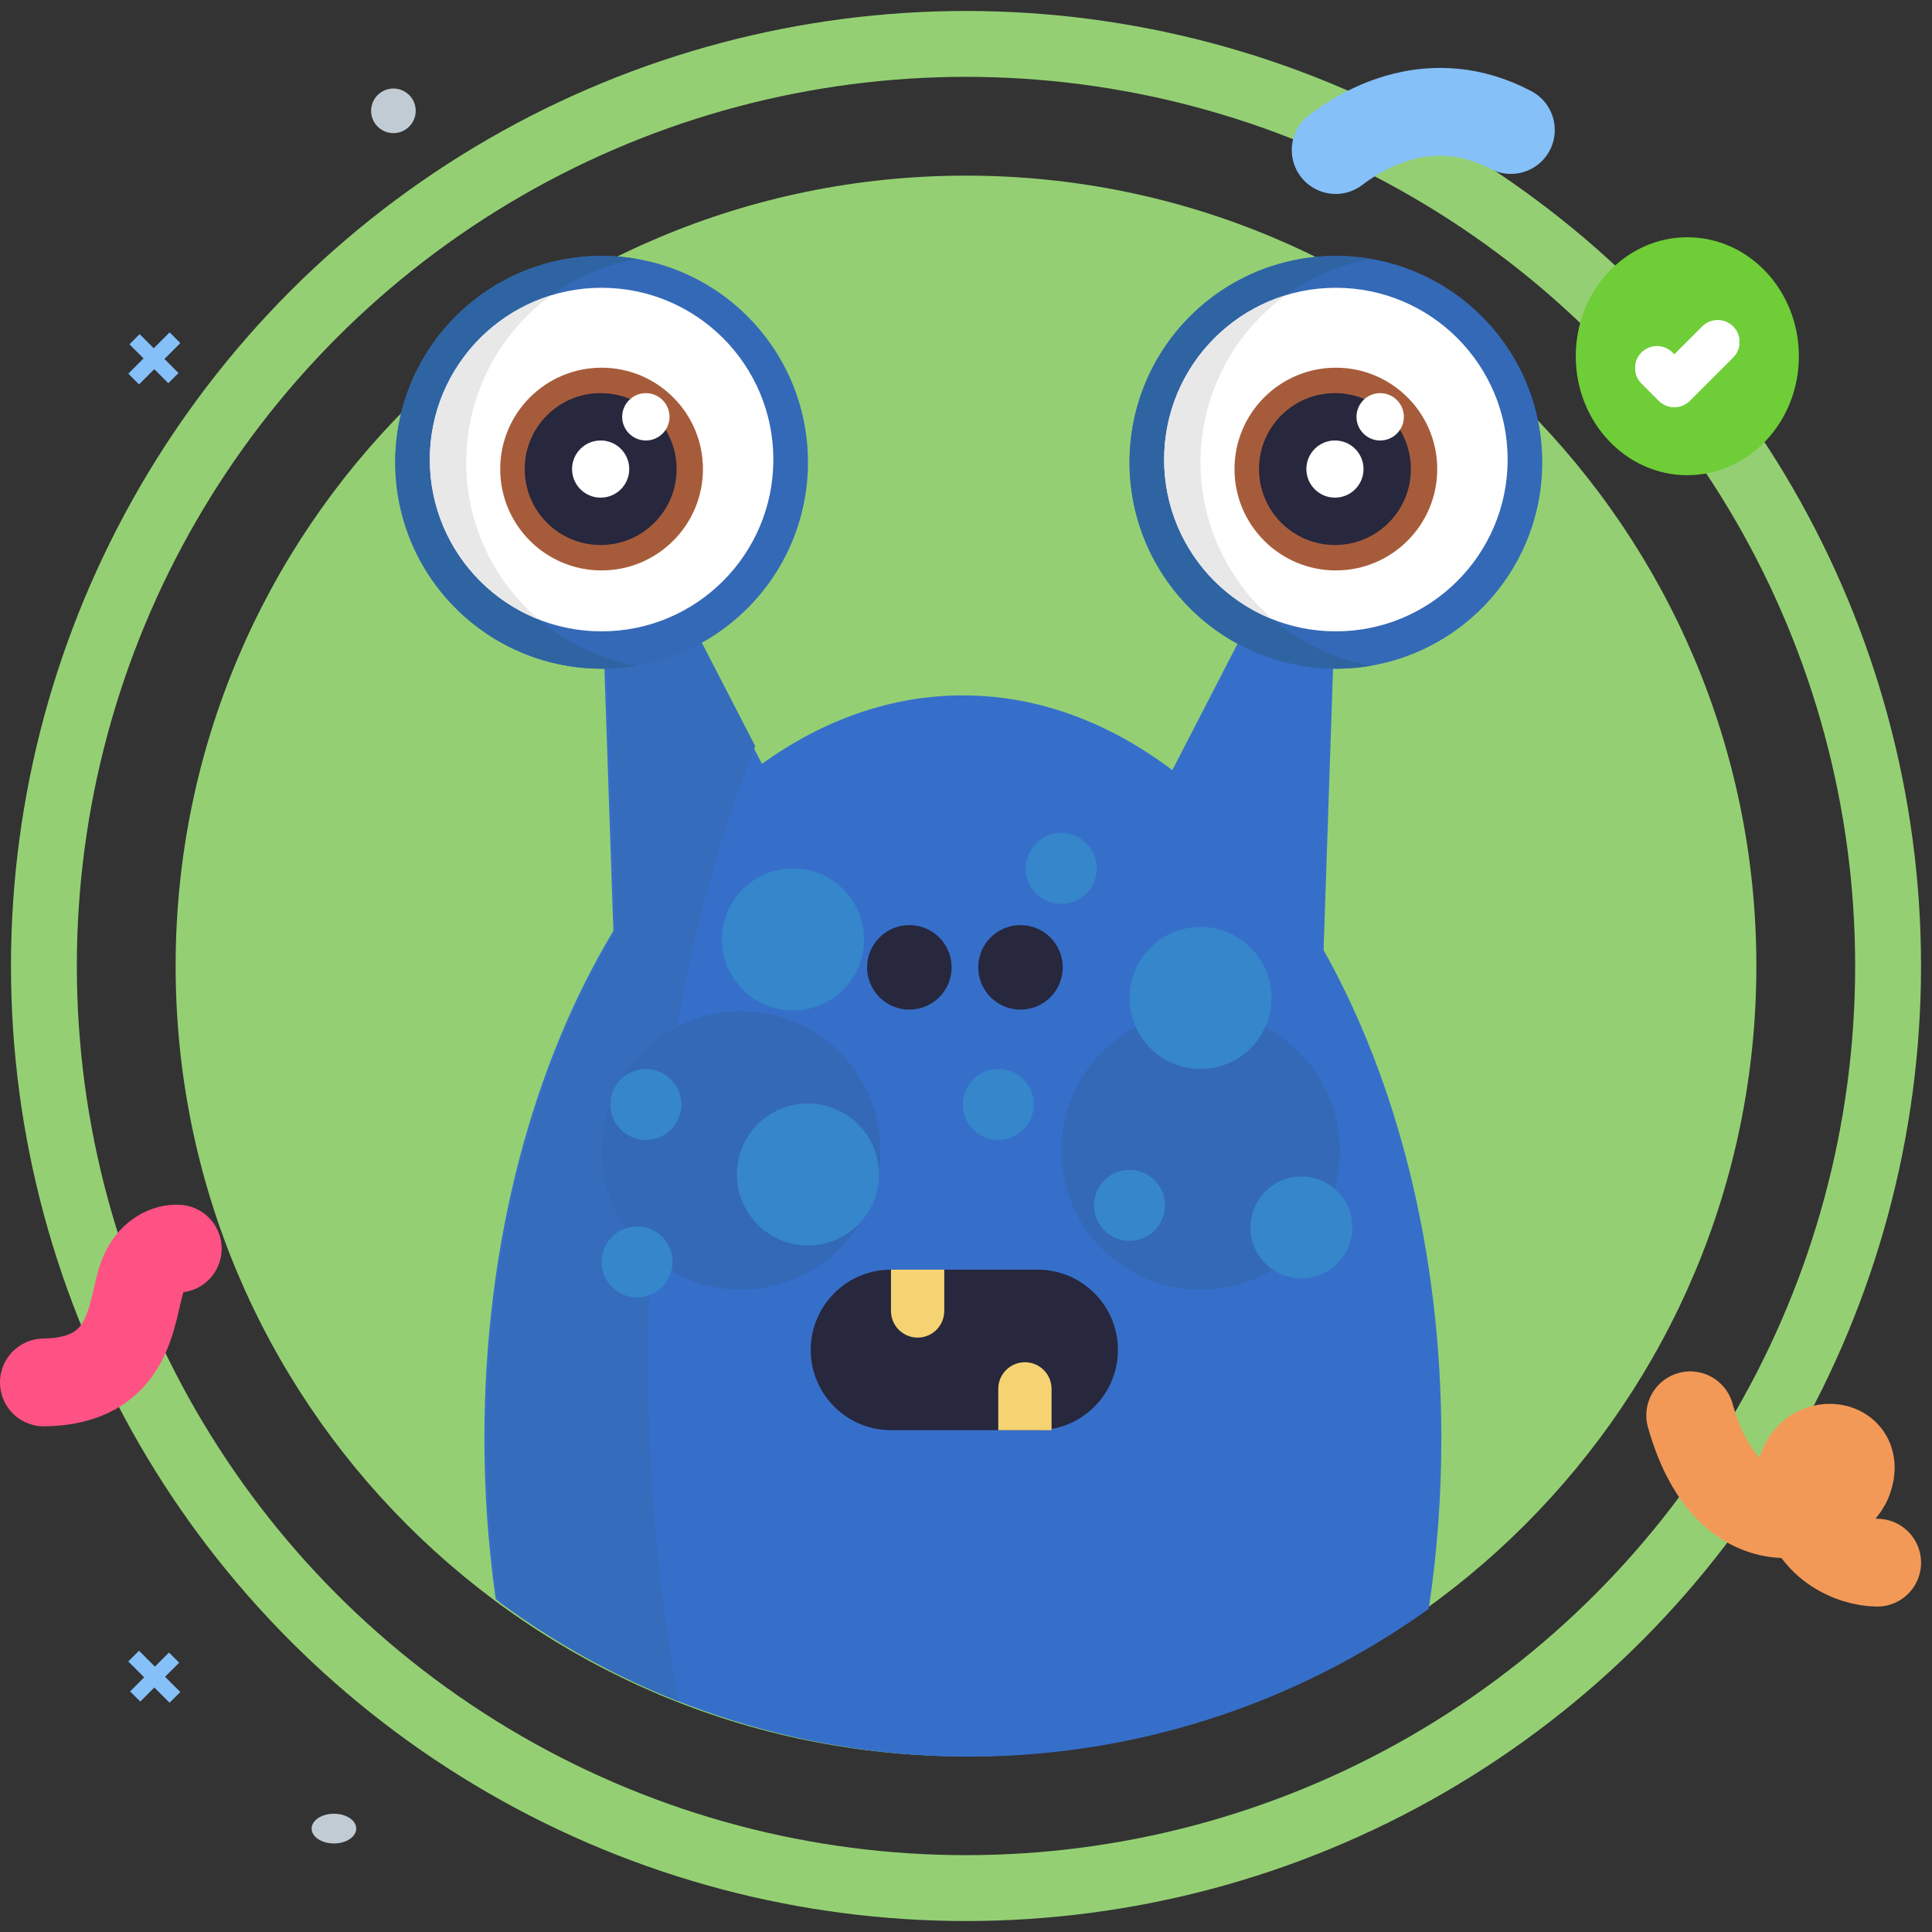 <svg width="88" height="88" viewBox="0 0 88 88" fill="none" xmlns="http://www.w3.org/2000/svg">
<rect x="0" y="0" width="88" height="88" fill="#333333" stroke="none"/>
<ellipse cx="15.21" cy="83.29" rx="1.016" ry="0.677" transform="rotate(180 15.21 83.29)" fill="#C1CBD4"/>
<path d="M7.03 76.863L6.39 77.504L5.926 77.041L6.567 76.4L5.843 75.676L6.331 75.188L7.055 75.912L7.698 75.27L8.161 75.733L7.518 76.375L8.212 77.069L7.724 77.557L7.03 76.863Z" fill="#85C0F9"/>
<circle cx="1.016" cy="1.016" r="1.016" transform="matrix(1 0 0 -1 16.903 6.064)" fill="#C1CBD4"/>
<path d="M7.027 16.814L7.667 17.454L8.131 16.991L7.49 16.35L8.214 15.626L7.726 15.138L7.002 15.862L6.359 15.22L5.896 15.683L6.538 16.326L5.845 17.019L6.333 17.508L7.027 16.814Z" fill="#85C0F9"/>
<circle cx="44" cy="44" r="42" stroke="#94D073" stroke-width="3"/>
<path d="M85.502 71.178C84.464 71.166 82.313 70.476 82.011 67.809C81.731 65.344 84.935 65.433 84.187 67.412C83.555 69.085 78.769 70.826 76.987 64.466" stroke="#F39958" stroke-width="4" stroke-linecap="round"/>
<path d="M8.097 56.874C7.7 56.842 6.811 57.085 6.43 58.313C5.953 59.849 5.953 62.92 2 62.968" stroke="#FE5284" stroke-width="4" stroke-linecap="round"/>
<path d="M60.838 6.834C62.16 5.819 65.252 4.036 68.818 5.921" stroke="#85C0F9" stroke-width="4" stroke-linecap="round"/>
<ellipse cx="76.855" cy="16.226" rx="5.081" ry="5.419" fill="#6FCD38"/>
<g clip-path="url(#clip0_2273_2057)">
<path d="M75.472 16.762L76.262 17.552L78.238 15.576" stroke="white" stroke-width="2" stroke-linecap="round" stroke-linejoin="round"/>
</g>
<path d="M44 80C63.882 80 80 63.882 80 44C80 24.118 63.882 8 44 8C24.118 8 8 24.118 8 44C8 63.882 24.118 80 44 80Z" fill="#94D073"/>
<path d="M65.651 65.495C65.655 68.101 65.464 70.704 65.077 73.281C58.888 77.718 51.451 80.075 43.836 80.012C36.221 79.95 28.823 77.471 22.708 72.933L22.58 72.839C22.235 70.406 22.062 67.952 22.064 65.495C22.064 56.566 24.294 48.447 27.938 42.402L27.53 30.456L27.513 29.925L27.474 28.755L27.402 26.636H30.496L31.109 27.824L31.883 29.323L34.355 34.111L34.706 34.792C37.488 32.792 40.587 31.674 43.855 31.674C47.277 31.674 50.514 32.899 53.397 35.08L56.368 29.323L57.142 27.825L57.282 27.544L57.753 26.631H60.847L60.775 28.751L60.739 29.84L60.719 30.452L60.287 43.274C63.627 49.221 65.651 56.991 65.651 65.495Z" fill="#366FCA"/>
<path d="M29.571 58.999C29.539 59.97 29.523 60.95 29.523 61.938C29.51 67.156 29.973 72.363 30.905 77.497C27.981 76.342 25.221 74.807 22.697 72.933C22.342 70.47 22.165 67.984 22.167 65.495C22.167 56.566 24.397 48.447 28.041 42.402L27.639 30.449L27.623 29.96L27.582 28.749L27.511 26.631H30.604L31.192 27.77L31.965 29.27L34.398 33.982C34.382 34.024 34.365 34.065 34.349 34.107C32.857 37.888 31.663 42.152 30.834 46.763C30.697 47.523 30.57 48.291 30.455 49.069C30.315 49.957 30.202 50.858 30.098 51.768C29.935 53.162 29.806 54.579 29.711 56.018C29.685 56.42 29.661 56.824 29.64 57.23C29.612 57.817 29.589 58.407 29.571 58.999Z" fill="#356CBC"/>
<path d="M33.756 58.744C37.259 58.744 40.099 55.904 40.099 52.401C40.099 48.897 37.259 46.057 33.756 46.057C30.252 46.057 27.412 48.897 27.412 52.401C27.412 55.904 30.252 58.744 33.756 58.744Z" fill="#3469B7"/>
<path d="M54.682 58.744C58.185 58.744 61.026 55.904 61.026 52.401C61.026 48.897 58.185 46.057 54.682 46.057C51.178 46.057 48.338 48.897 48.338 52.401C48.338 55.904 51.178 58.744 54.682 58.744Z" fill="#3469B7"/>
<path d="M54.682 48.69C56.468 48.69 57.916 47.242 57.916 45.456C57.916 43.669 56.468 42.221 54.682 42.221C52.896 42.221 51.448 43.669 51.448 45.456C51.448 47.242 52.896 48.69 54.682 48.69Z" fill="#3586CB"/>
<path d="M36.8 56.73C38.587 56.73 40.035 55.281 40.035 53.495C40.035 51.709 38.587 50.261 36.8 50.261C35.014 50.261 33.566 51.709 33.566 53.495C33.566 55.281 35.014 56.73 36.8 56.73Z" fill="#3586CB"/>
<path d="M36.12 46.025C37.906 46.025 39.354 44.577 39.354 42.791C39.354 41.004 37.906 39.556 36.12 39.556C34.333 39.556 32.885 41.004 32.885 42.791C32.885 44.577 34.333 46.025 36.12 46.025Z" fill="#3586CB"/>
<path d="M45.471 51.924C46.364 51.924 47.088 51.2 47.088 50.307C47.088 49.414 46.364 48.69 45.471 48.69C44.578 48.69 43.854 49.414 43.854 50.307C43.854 51.2 44.578 51.924 45.471 51.924Z" fill="#3586CB"/>
<path d="M51.448 56.519C52.341 56.519 53.065 55.794 53.065 54.901C53.065 54.008 52.341 53.284 51.448 53.284C50.554 53.284 49.83 54.008 49.83 54.901C49.83 55.794 50.554 56.519 51.448 56.519Z" fill="#3586CB"/>
<path d="M48.338 41.173C49.231 41.173 49.956 40.449 49.956 39.556C49.956 38.663 49.231 37.939 48.338 37.939C47.445 37.939 46.721 38.663 46.721 39.556C46.721 40.449 47.445 41.173 48.338 41.173Z" fill="#3586CB"/>
<path d="M29.018 59.096C29.911 59.096 30.635 58.372 30.635 57.479C30.635 56.586 29.911 55.862 29.018 55.862C28.125 55.862 27.401 56.586 27.401 57.479C27.401 58.372 28.125 59.096 29.018 59.096Z" fill="#3586CB"/>
<path d="M29.417 51.924C30.311 51.924 31.035 51.2 31.035 50.307C31.035 49.414 30.311 48.69 29.417 48.69C28.524 48.69 27.8 49.414 27.8 50.307C27.8 51.2 28.524 51.924 29.417 51.924Z" fill="#3586CB"/>
<path d="M59.276 58.228C60.558 58.228 61.597 57.19 61.597 55.908C61.597 54.627 60.558 53.588 59.276 53.588C57.995 53.588 56.956 54.627 56.956 55.908C56.956 57.19 57.995 58.228 59.276 58.228Z" fill="#3586CB"/>
<path d="M47.264 57.831H40.584C38.565 57.831 36.928 59.468 36.928 61.487C36.928 63.506 38.565 65.143 40.584 65.143H47.264C49.283 65.143 50.92 63.506 50.92 61.487C50.92 59.468 49.283 57.831 47.264 57.831Z" fill="#27273D"/>
<path d="M27.401 30.458C32.593 30.458 36.802 26.249 36.802 21.057C36.802 15.865 32.593 11.656 27.401 11.656C22.209 11.656 18 15.865 18 21.057C18 26.249 22.209 30.458 27.401 30.458Z" fill="#3469B7"/>
<path d="M24.545 28.219C25.821 29.307 27.366 30.032 29.018 30.319C27.667 30.554 26.282 30.491 24.958 30.133C23.634 29.776 22.405 29.134 21.355 28.252C20.306 27.369 19.462 26.268 18.884 25.025C18.305 23.782 18.005 22.428 18.005 21.057C18.005 19.686 18.305 18.332 18.884 17.089C19.462 15.846 20.306 14.745 21.355 13.862C22.405 12.98 23.634 12.338 24.958 11.981C26.282 11.624 27.667 11.56 29.018 11.796C27.259 12.103 25.624 12.905 24.304 14.107C22.984 15.31 22.034 16.864 21.565 18.586C21.096 20.309 21.127 22.13 21.654 23.836C22.182 25.542 23.184 27.062 24.545 28.219Z" fill="#2F64A3"/>
<path d="M27.401 28.757C31.722 28.757 35.225 25.254 35.225 20.932C35.225 16.611 31.722 13.108 27.401 13.108C23.079 13.108 19.576 16.611 19.576 20.932C19.576 25.254 23.079 28.757 27.401 28.757Z" fill="white"/>
<path d="M24.545 28.219C23.034 27.625 21.746 26.577 20.857 25.218C19.969 23.86 19.525 22.259 19.587 20.637C19.649 19.015 20.213 17.452 21.202 16.166C22.191 14.879 23.556 13.931 25.107 13.454C23.957 14.29 23.011 15.377 22.341 16.632C21.672 17.887 21.296 19.278 21.241 20.7C21.187 22.122 21.456 23.537 22.029 24.839C22.601 26.142 23.461 27.297 24.545 28.219Z" fill="#E8E8E8"/>
<path d="M27.401 25.982C29.951 25.982 32.018 23.915 32.018 21.365C32.018 18.816 29.951 16.748 27.401 16.748C24.851 16.748 22.784 18.816 22.784 21.365C22.784 23.915 24.851 25.982 27.401 25.982Z" fill="#A65C3B"/>
<path d="M27.358 24.825C29.269 24.825 30.818 23.276 30.818 21.365C30.818 19.455 29.269 17.906 27.358 17.906C25.448 17.906 23.899 19.455 23.899 21.365C23.899 23.276 25.448 24.825 27.358 24.825Z" fill="#27273D"/>
<path d="M29.418 20.064C30.013 20.064 30.496 19.581 30.496 18.986C30.496 18.39 30.013 17.907 29.418 17.907C28.822 17.907 28.339 18.39 28.339 18.986C28.339 19.581 28.822 20.064 29.418 20.064Z" fill="white"/>
<path d="M27.359 22.667C28.078 22.667 28.661 22.084 28.661 21.365C28.661 20.646 28.078 20.063 27.359 20.063C26.639 20.063 26.056 20.646 26.056 21.365C26.056 22.084 26.639 22.667 27.359 22.667Z" fill="white"/>
<path d="M60.847 30.458C66.039 30.458 70.248 26.249 70.248 21.057C70.248 15.865 66.039 11.656 60.847 11.656C55.655 11.656 51.446 15.865 51.446 21.057C51.446 26.249 55.655 30.458 60.847 30.458Z" fill="#3469B7"/>
<path d="M57.992 28.219C59.269 29.307 60.813 30.032 62.465 30.319C61.115 30.554 59.729 30.491 58.405 30.133C57.082 29.776 55.852 29.134 54.803 28.252C53.754 27.369 52.91 26.268 52.331 25.025C51.753 23.782 51.453 22.428 51.453 21.057C51.453 19.686 51.753 18.332 52.331 17.089C52.91 15.846 53.754 14.745 54.803 13.862C55.852 12.98 57.082 12.338 58.405 11.981C59.729 11.624 61.115 11.56 62.465 11.796C60.707 12.103 59.072 12.905 57.752 14.107C56.432 15.31 55.482 16.864 55.012 18.586C54.543 20.309 54.574 22.13 55.102 23.836C55.63 25.542 56.632 27.062 57.992 28.219Z" fill="#2F64A3"/>
<path d="M60.847 28.757C65.168 28.757 68.671 25.254 68.671 20.932C68.671 16.611 65.168 13.108 60.847 13.108C56.526 13.108 53.023 16.611 53.023 20.932C53.023 25.254 56.526 28.757 60.847 28.757Z" fill="white"/>
<path d="M57.992 28.219C56.482 27.625 55.193 26.577 54.305 25.218C53.417 23.86 52.973 22.259 53.035 20.637C53.096 19.015 53.661 17.452 54.65 16.166C55.639 14.879 57.004 13.931 58.555 13.454C57.404 14.29 56.459 15.377 55.789 16.632C55.119 17.887 54.743 19.278 54.689 20.7C54.635 22.122 54.904 23.537 55.476 24.839C56.048 26.142 56.909 27.297 57.992 28.219Z" fill="#E8E8E8"/>
<path d="M60.847 25.982C63.397 25.982 65.464 23.915 65.464 21.365C65.464 18.816 63.397 16.748 60.847 16.748C58.297 16.748 56.23 18.816 56.23 21.365C56.23 23.915 58.297 25.982 60.847 25.982Z" fill="#A65C3B"/>
<path d="M60.805 24.825C62.715 24.825 64.264 23.276 64.264 21.365C64.264 19.455 62.715 17.906 60.805 17.906C58.894 17.906 57.346 19.455 57.346 21.365C57.346 23.276 58.894 24.825 60.805 24.825Z" fill="#27273D"/>
<path d="M62.865 20.064C63.461 20.064 63.944 19.581 63.944 18.986C63.944 18.39 63.461 17.907 62.865 17.907C62.269 17.907 61.786 18.39 61.786 18.986C61.786 19.581 62.269 20.064 62.865 20.064Z" fill="white"/>
<path d="M60.805 22.667C61.524 22.667 62.107 22.084 62.107 21.365C62.107 20.646 61.524 20.063 60.805 20.063C60.086 20.063 59.503 20.646 59.503 21.365C59.503 22.084 60.086 22.667 60.805 22.667Z" fill="white"/>
<path d="M41.42 45.987C42.483 45.987 43.345 45.125 43.345 44.062C43.345 42.999 42.483 42.137 41.42 42.137C40.356 42.137 39.495 42.999 39.495 44.062C39.495 45.125 40.356 45.987 41.42 45.987Z" fill="#27273D"/>
<path d="M46.482 45.987C47.545 45.987 48.407 45.125 48.407 44.062C48.407 42.999 47.545 42.137 46.482 42.137C45.419 42.137 44.557 42.999 44.557 44.062C44.557 45.125 45.419 45.987 46.482 45.987Z" fill="#27273D"/>
<path d="M40.584 57.831H43.01V59.712C43.01 60.034 42.882 60.343 42.655 60.57C42.427 60.798 42.118 60.926 41.797 60.926C41.475 60.926 41.166 60.798 40.938 60.57C40.711 60.343 40.583 60.034 40.583 59.712V57.831H40.584Z" fill="#F6D372"/>
<path d="M47.895 65.143H45.47V63.261C45.47 63.102 45.501 62.944 45.562 62.797C45.623 62.65 45.712 62.516 45.825 62.403C45.938 62.291 46.072 62.201 46.219 62.14C46.366 62.079 46.524 62.048 46.683 62.048C47.005 62.048 47.314 62.176 47.541 62.403C47.769 62.631 47.897 62.94 47.897 63.261V65.143H47.895Z" fill="#F6D372"/>
<defs>
<clipPath id="clip0_2273_2057">
<rect width="4.742" height="4.742" fill="white" transform="translate(74.484 14.193)"/>
</clipPath>
</defs>
</svg>
